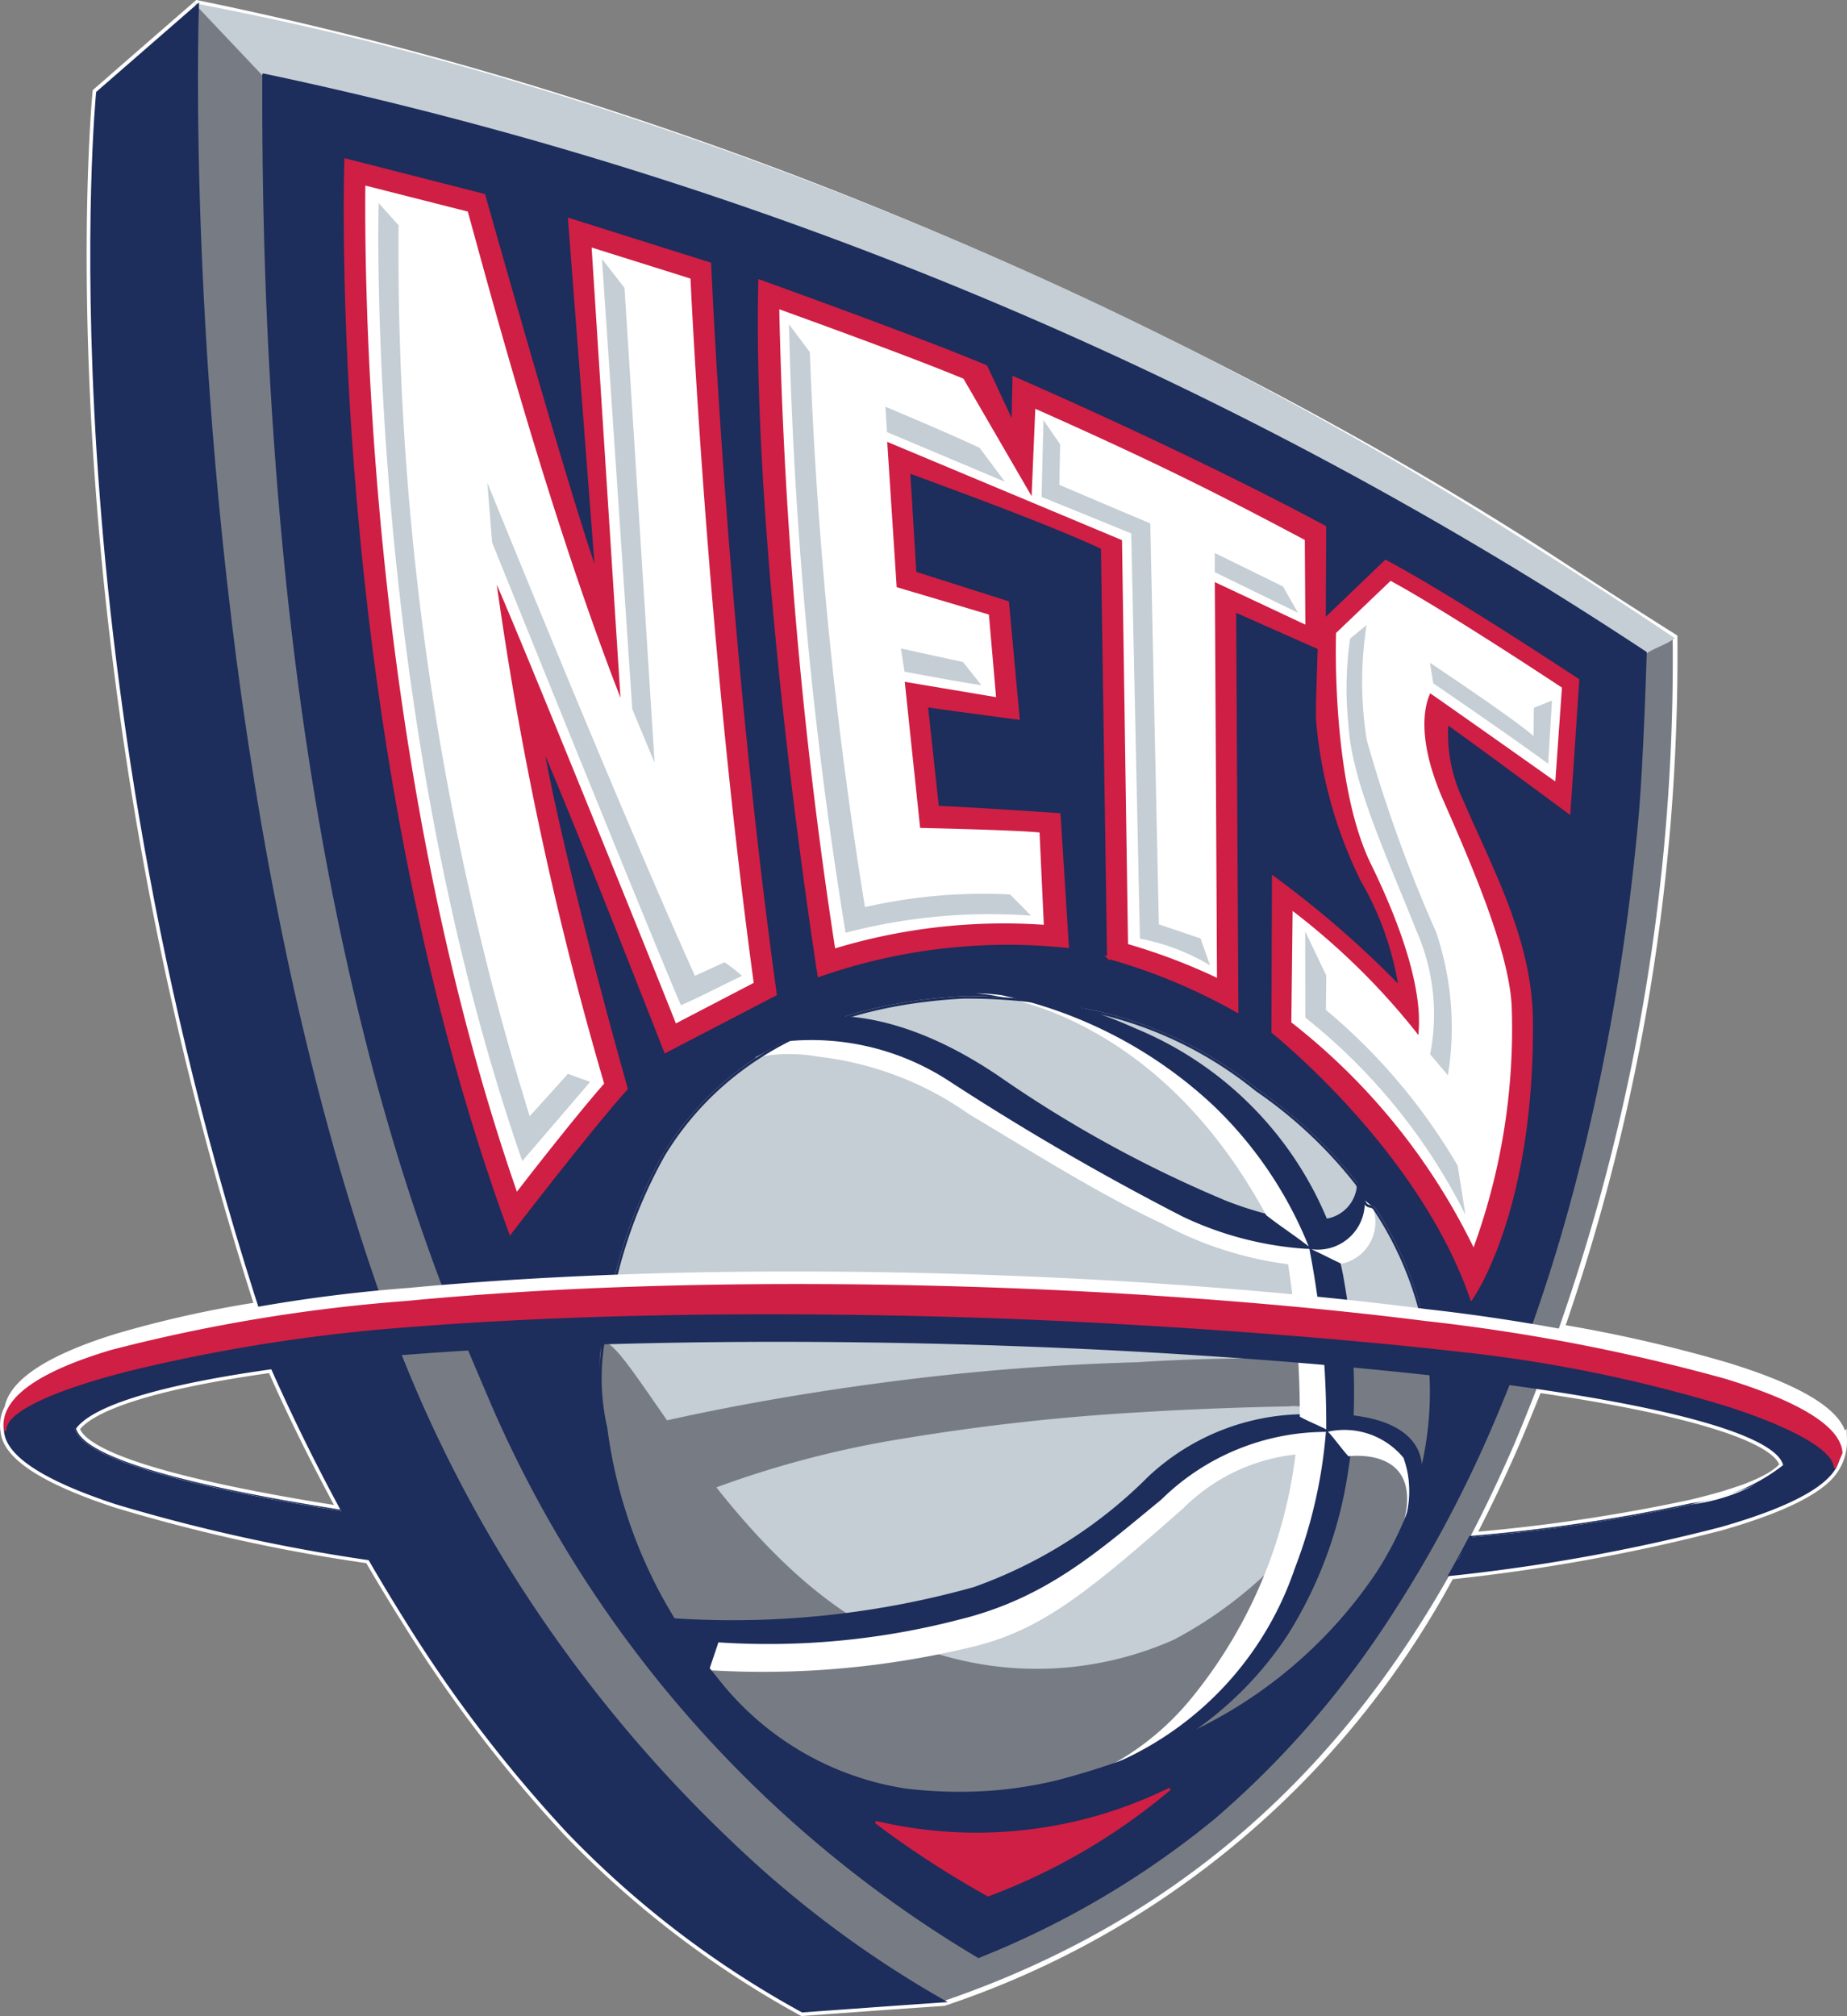 <svg id="图层_1" data-name="图层 1" xmlns="http://www.w3.org/2000/svg" viewBox="0 0 54.549 59.547"><rect x="0" y="0" width="54.549" height="59.547" fill="#808080" stroke="none"/><defs><style>.cls-1{fill:#fff;}.cls-10,.cls-2,.cls-5,.cls-7,.cls-8{fill:none;}.cls-2{stroke:#fff;stroke-width:0.281px;}.cls-3{fill:#777c84;}.cls-11,.cls-4{fill:#1d2d5c;}.cls-6{fill:#c4ced4;}.cls-7{stroke:#c4ced4;}.cls-10,.cls-7,.cls-8{stroke-width:0.073px;}.cls-8{stroke:#1d2d5c;}.cls-9{fill:#cf1f44;}.cls-10{stroke:#cf1f44;}.cls-11{fill-rule:evenodd;}</style></defs><title>New-Jersey-Nets-Classic-2K</title><path class="cls-1" d="M353.907,132.212c0.239-.555.469-1.122,0.693-1.682,4.368,0.637,7.125,1.449,7.293,2.295a1.06,1.06,0,0,1-.143.148c-0.005,0-.005.007-0.009,0.007a1.822,1.822,0,0,1-.195.143c-0.007.005-.017,0.012-0.023,0.018a4.677,4.677,0,0,1-.551.274c-0.017.005-.033,0.012-0.049,0.018-0.104.047-.219,0.089-0.338,0.13-0.012.006-.028,0.006-0.044,0.012-0.109.041-.236,0.078-0.361,0.119-0.016.007-.037,0.012-0.056,0.018-0.134.042-.277,0.077-0.424,0.12-0.026.004-.061,0.018-0.093,0.023-0.152.042-.306,0.078-0.474,0.119a51.386,51.386,0,0,1-6.461.96h-0.065c0.481-.919.913-1.837,1.3-2.724m-34.588,1.972a0.095,0.095,0,0,1-.048-0.018c-4.335-.68-7.66-1.519-7.873-2.443,0.507-.721,2.609-1.335,5.825-1.782,0.186,0.435.918,2.081,2.096,4.243m44.279-2.115c-0.044-.763-1.29-1.497-3.431-2.151a42.095,42.095,0,0,0-4.923-1.127,60.939,60.939,0,0,0,3.347-20.402s-1.301-.816-3.299-2.122-4.941-3.112-8.703-5.097c-1.883-.989-3.975-2.032-6.257-3.082-2.276-1.043-4.75-2.099-7.398-3.118-2.653-1.018-5.48-1.997-8.467-2.897-2.993-.899-6.143-1.71-9.44-2.384q-1.482,1.287-2.964,2.581s-0.1,1.014-.148,2.844c-0.048,1.835-.043,4.495.164,7.795,0.109,1.651.262,3.463,0.491,5.406,0.23,1.95.523,4.023,0.913,6.21,0.387,2.188.868,4.483,1.458,6.86,0.54,2.188,1.179,4.447,1.915,6.748a32.341,32.341,0,0,0-4.243.948c-1.888.59-3.008,1.287-3.15,2.05a1.037,1.037,0,0,0-.124.632c0,0.006,0,.006.006,0.006,0,0.005-.006.005,0,0.012,0.038,0.769,1.282,1.496,3.281,2.152a50.175,50.175,0,0,0,7.469,1.645q0.513,0.885,1.103,1.824a40.511,40.511,0,0,0,4.749,6.224,28.723,28.723,0,0,0,6.94,5.316c1.391-.101,2.784-0.203,4.169-0.296A26.487,26.487,0,0,0,352.006,136.05a54.545,54.545,0,0,0,7.988-1.443c1.84-.524,3.042-1.114,3.391-1.734h0a1.455,1.455,0,0,0,.214-0.805" transform="translate(-309.19 -89.538)"/><path class="cls-2" d="M353.907,132.212c0.239-.555.469-1.122,0.693-1.682,4.368,0.637,7.125,1.449,7.293,2.295a1.06,1.06,0,0,1-.143.148c-0.005,0-.005.007-0.009,0.007a1.822,1.822,0,0,1-.195.143c-0.007.005-.017,0.012-0.023,0.018a4.677,4.677,0,0,1-.551.274c-0.017.005-.033,0.012-0.049,0.018-0.104.047-.219,0.089-0.338,0.13-0.012.006-.028,0.006-0.044,0.012-0.109.041-.236,0.078-0.361,0.119-0.016.007-.037,0.012-0.056,0.018-0.134.042-.277,0.077-0.424,0.12-0.026.004-.061,0.018-0.093,0.023-0.152.042-.306,0.078-0.474,0.119a51.386,51.386,0,0,1-6.461.96h-0.065C353.087,134.017,353.519,133.099,353.907,132.212Zm-34.588,1.972a0.095,0.095,0,0,1-.048-0.018c-4.335-.68-7.66-1.519-7.873-2.443,0.507-.721,2.609-1.335,5.825-1.782C317.409,130.375,318.141,132.022,319.319,134.184Zm44.279-2.115c-0.044-.763-1.29-1.497-3.431-2.151a42.095,42.095,0,0,0-4.923-1.127,60.939,60.939,0,0,0,3.347-20.402s-1.301-.816-3.299-2.122-4.941-3.112-8.703-5.097c-1.883-.989-3.975-2.032-6.257-3.082-2.276-1.043-4.75-2.099-7.398-3.118-2.653-1.018-5.48-1.997-8.467-2.897-2.993-.899-6.143-1.71-9.44-2.384q-1.482,1.287-2.964,2.581s-0.1,1.014-.148,2.844c-0.048,1.835-.043,4.495.164,7.795,0.109,1.651.262,3.463,0.491,5.406,0.23,1.95.523,4.023,0.913,6.21,0.387,2.188.868,4.483,1.458,6.86,0.54,2.188,1.179,4.447,1.915,6.748a32.341,32.341,0,0,0-4.243.948c-1.888.59-3.008,1.287-3.15,2.05a1.037,1.037,0,0,0-.124.632c0,0.006,0,.006.006,0.006,0,0.005-.006.005,0,0.012,0.038,0.769,1.282,1.496,3.281,2.152a50.175,50.175,0,0,0,7.469,1.645q0.513,0.885,1.103,1.824a40.511,40.511,0,0,0,4.749,6.224,28.723,28.723,0,0,0,6.94,5.316c1.391-.101,2.784-0.203,4.169-0.296A26.487,26.487,0,0,0,352.006,136.05a54.545,54.545,0,0,0,7.988-1.443c1.84-.524,3.042-1.114,3.391-1.734h0A1.455,1.455,0,0,0,363.598,132.069Z" transform="translate(-309.19 -89.538)"/><path class="cls-3" d="M358.592,108.388s-1.301-.816-3.299-2.122-4.941-3.112-8.703-5.097c-1.883-.989-3.975-2.032-6.257-3.082-2.276-1.043-4.75-2.097-7.396-3.118-2.654-1.018-5.482-1.997-8.469-2.895-2.992-.902-6.143-1.712-9.44-2.385,0,0-.109,2.985.098,7.67,0.103,2.349.288,5.114,0.6,8.142,0.159,1.52.344,3.093,0.574,4.72,0.229,1.623.496,3.285,0.806,4.972,0.318,1.687.672,3.397,1.088,5.108,0.409,1.705.873,3.415,1.397,5.096,0.518,1.686,1.102,3.349,1.747,4.97,0.644,1.615,1.36,3.189,2.141,4.698a35.32,35.32,0,0,0,5.618,8.058,25.079,25.079,0,0,0,7.959,5.52c9.768-3.338,14.229-10.42,16.85-16.434a59.82,59.82,0,0,0,4.685-23.824" transform="translate(-309.19 -89.538)"/><path class="cls-4" d="M319.592,125.399c-0.524-1.681-.989-3.392-1.397-5.095-0.415-1.711-.77-3.422-1.086-5.109-0.312-1.687-.579-3.349-0.809-4.97-0.229-1.628-.415-3.201-0.573-4.721-0.311-3.029-.497-5.794-0.6-8.143-0.208-4.684-.098-7.67-0.098-7.67q-1.482,1.288-2.964,2.581s-0.1,1.013-.148,2.843c-0.048,1.835-.043,4.495.164,7.797,0.109,1.651.262,3.462,0.491,5.406,0.23,1.948.523,4.023,0.913,6.21,0.387,2.188.867,4.483,1.456,6.862,0.586,2.372,1.283,4.827,2.109,7.336,1.163-.154,2.33-0.304,3.499-0.458-0.338-.948-0.661-1.902-0.955-2.868" transform="translate(-309.19 -89.538)"/><path class="cls-5" d="M315.127,97.361c0.103,2.348.29,5.114,0.6,8.142,0.159,1.52.344,3.094,0.574,4.722,0.229,1.62.497,3.283,0.808,4.97,0.316,1.686.672,3.397,1.086,5.107,0.408,1.705.873,3.417,1.397,5.097,0.518,1.687,1.102,3.35,1.747,4.972,0.644,1.614,1.36,3.188,2.14,4.697a35.402,35.402,0,0,0,5.619,8.058,25.045,25.045,0,0,0,7.959,5.52c9.768-3.338,14.229-10.418,16.85-16.434a59.812,59.812,0,0,0,4.685-23.823s-1.301-.816-3.299-2.122-4.941-3.112-8.703-5.096c-1.883-.99-3.975-2.033-6.257-3.083-2.276-1.042-4.75-2.098-7.398-3.118-2.653-1.02-5.48-1.996-8.469-2.897-2.991-.899-6.141-1.71-9.438-2.383,0,0-.109,2.987.098,7.671" transform="translate(-309.19 -89.538)"/><path class="cls-6" d="M315.027,89.69c0.645,0.686,1.944,2.056,1.944,2.056,4.303,7.57,17.504,30.745,17.504,30.745l23.312-13.674c0.191-.143.617-0.287,0.802-0.429,0,0-2.058-1.395-5.262-3.403-1.605-1.008-3.56-2.17-5.804-3.404-2.244-1.228-4.788-2.527-7.566-3.784-2.785-1.259-5.466-2.348-7.996-3.285-2.527-.935-4.901-1.723-7.057-2.373a94.284,94.284,0,0,0-9.878-2.45" transform="translate(-309.19 -89.538)"/><path class="cls-7" d="M315.027,89.69c0.645,0.686,1.944,2.056,1.944,2.056,4.303,7.57,17.504,30.745,17.504,30.745l23.312-13.674c0.191-.143.617-0.287,0.802-0.429,0,0-2.058-1.395-5.262-3.403-1.605-1.008-3.56-2.17-5.804-3.404-2.244-1.228-4.788-2.527-7.566-3.784-2.785-1.259-5.466-2.348-7.996-3.285-2.527-.935-4.901-1.723-7.057-2.373A94.284,94.284,0,0,0,315.027,89.69Z" transform="translate(-309.19 -89.538)"/><path class="cls-4" d="M357.788,108.817s-0.093,3.207-.246,4.905c-0.137,1.491-.343,3.254-0.665,5.173s-0.759,4.006-1.343,6.152a49.582,49.582,0,0,1-2.261,6.515,37.115,37.115,0,0,1-3.411,6.265,27.49,27.49,0,0,1-4.805,5.394,26.233,26.233,0,0,1-6.967,4.113,35.308,35.308,0,0,1-14.348-16.296c-0.595-1.402-1.25-2.887-1.828-4.519-0.585-1.627-1.131-3.379-1.64-5.269-0.501-1.89-.965-3.916-1.376-6.08-0.407-2.163-.763-4.464-1.052-6.913q-0.434-3.685-.662-7.804-0.227-4.121-.211-8.707a118.339,118.339,0,0,1,40.816,17.07" transform="translate(-309.19 -89.538)"/><path class="cls-8" d="M357.788,108.817s-0.093,3.207-.246,4.905c-0.137,1.491-.343,3.254-0.665,5.173s-0.759,4.006-1.343,6.152a49.582,49.582,0,0,1-2.261,6.515,37.115,37.115,0,0,1-3.411,6.265,27.49,27.49,0,0,1-4.805,5.394,26.233,26.233,0,0,1-6.967,4.113,35.308,35.308,0,0,1-14.348-16.296c-0.595-1.402-1.25-2.887-1.828-4.519-0.585-1.627-1.131-3.379-1.64-5.269-0.501-1.89-.965-3.916-1.376-6.08-0.407-2.163-.763-4.464-1.052-6.913q-0.434-3.685-.662-7.804-0.227-4.121-.211-8.707A118.339,118.339,0,0,1,357.788,108.817Z" transform="translate(-309.19 -89.538)"/><path class="cls-5" d="M337.636,118.997c-5.492.293-7.835,3.01-8.833,4.644a14.213,14.213,0,0,0-1.678,4.918c-0.032.215-.092,0.399-0.114,0.614a6.598,6.598,0,0,0,.077,2.538,14.31,14.31,0,0,0,3.226,7.362,8.75,8.75,0,0,0,5.629,3.332,13.31,13.31,0,0,0,2.622.054,12.789,12.789,0,0,0,1.768-.28,22.669,22.669,0,0,0,3.99-1.428v0.003a0.22,0.22,0,0,0,.019-0.013,0.019,0.019,0,0,0,.01-0.005,13.551,13.551,0,0,0,5.519-4.738,9.8,9.8,0,0,0,1.519-6.492,1.583,1.583,0,0,0-.136-0.739,10.095,10.095,0,0,0-1.469-3.517c-0.075-.113-0.181-0.043-0.262-0.155-0.099-.137-0.175-0.464-0.279-0.601a13.34,13.34,0,0,0-2.947-2.76,11.496,11.496,0,0,0-5.422-2.431,17.221,17.221,0,0,0-2.923-.312c-0.109,0-.213.003-0.315,0.006" transform="translate(-309.19 -89.538)"/><path class="cls-3" d="M351.39,129.505c-0.05-.411-0.016-1.585-0.661.292a55.512,55.512,0,0,0-7.955-.06,71.789,71.789,0,0,0-7.337.578c-2.998.388-5.357,0.871-6.53,1.132-1.687-2.419-2.369-3.641-1.818.263a14.303,14.303,0,0,0,3.227,7.361,8.745,8.745,0,0,0,5.627,3.332,13.285,13.285,0,0,0,2.622.054,12.631,12.631,0,0,0,1.769-.28,22.667,22.667,0,0,0,3.997-1.43c-0.006,0-.006,0-0.006.006,0.006-.006.013-0.006,0.018-0.012a0.019,0.019,0,0,0,.01-0.005,13.591,13.591,0,0,0,5.52-4.738,9.82,9.82,0,0,0,1.518-6.492" transform="translate(-309.19 -89.538)"/><path class="cls-6" d="M328.907,131.449c1.175-.263,3.532-0.745,6.53-1.132a71.635,71.635,0,0,1,7.337-.579,55.107,55.107,0,0,1,7.955.06c0.283-.824.437-1.062,0.523-1.031a10.074,10.074,0,0,0-1.467-3.519c-0.078-.113-0.182-0.041-0.263-0.154-0.099-.138-0.175-0.465-0.278-0.602a13.381,13.381,0,0,0-2.948-2.76,11.521,11.521,0,0,0-5.421-2.432,15.925,15.925,0,0,0-3.237-.304c-5.494.292-7.836,3.01-8.835,4.643a14.233,14.233,0,0,0-1.678,4.918c-0.031.214-.091,0.399-0.112,0.613,0.267-.125.934,0.9,1.893,2.277" transform="translate(-309.19 -89.538)"/><path class="cls-7" d="M328.907,131.449c1.175-.263,3.532-0.745,6.53-1.132a71.635,71.635,0,0,1,7.337-.579,55.107,55.107,0,0,1,7.955.06c0.283-.824.437-1.062,0.523-1.031a10.074,10.074,0,0,0-1.467-3.519c-0.078-.113-0.182-0.041-0.263-0.154-0.099-.138-0.175-0.465-0.278-0.602a13.381,13.381,0,0,0-2.948-2.76,11.521,11.521,0,0,0-5.421-2.432,15.925,15.925,0,0,0-3.237-.304c-5.494.292-7.836,3.01-8.835,4.643a14.233,14.233,0,0,0-1.678,4.918c-0.031.214-.091,0.399-0.112,0.613C327.28,129.047,327.947,130.072,328.907,131.449Z" transform="translate(-309.19 -89.538)"/><path class="cls-6" d="M348.824,132.557a3.066,3.066,0,0,1-.132.775,12.448,12.448,0,0,1-4.842,4.601,9.928,9.928,0,0,1-6.988.412c-2.621-.615-4.805-2.783-6.455-4.858a29.409,29.409,0,0,1,5.516-1.43,65.178,65.178,0,0,1,6.939-.769c1.62-.1,3.128-0.149,4.379-0.174a1.558,1.558,0,0,1,1.272.459,2.204,2.204,0,0,1,.31.983" transform="translate(-309.19 -89.538)"/><path class="cls-7" d="M348.824,132.557a3.066,3.066,0,0,1-.132.775,12.448,12.448,0,0,1-4.842,4.601,9.928,9.928,0,0,1-6.988.412c-2.621-.615-4.805-2.783-6.455-4.858a29.409,29.409,0,0,1,5.516-1.43,65.178,65.178,0,0,1,6.939-.769c1.62-.1,3.128-0.149,4.379-0.174a1.558,1.558,0,0,1,1.272.459A2.204,2.204,0,0,1,348.824,132.557Z" transform="translate(-309.19 -89.538)"/><path class="cls-4" d="M346.585,125.429a10.699,10.699,0,0,1-1.206-.394,36.232,36.232,0,0,1-6.721-3.689c-3.095-2.092-5.226-1.853-6.077-1.609l-0.355.025a0.994,0.994,0,0,0-.765.47,2.238,2.238,0,0,0-.186.333,0.641,0.641,0,0,0-.026.121l0.354-.107c0.218-.114.567-0.191,0.743-0.274a7.434,7.434,0,0,1,4.913,1.191,77.986,77.986,0,0,0,6.856,3.976,10.011,10.011,0,0,0,3.747.96l-1.278-1.002" transform="translate(-309.19 -89.538)"/><path class="cls-8" d="M346.585,125.429a10.699,10.699,0,0,1-1.206-.394,36.232,36.232,0,0,1-6.721-3.689c-3.095-2.092-5.226-1.853-6.077-1.609l-0.355.025a0.994,0.994,0,0,0-.765.47,2.238,2.238,0,0,0-.186.333,0.641,0.641,0,0,0-.026.121l0.354-.107c0.218-.114.567-0.191,0.743-0.274a7.434,7.434,0,0,1,4.913,1.191,77.986,77.986,0,0,0,6.856,3.976,10.011,10.011,0,0,0,3.747.96Z" transform="translate(-309.19 -89.538)"/><path class="cls-4" d="M349.496,124.988c0.005,0.006.016,0.011,0.022,0.018l0.031-.274-0.152-.56-0.094.362a1.113,1.113,0,0,1-.949,1.038,10.391,10.391,0,0,0-5.65-5.627,14.815,14.815,0,0,0-5.242-1.281,12.548,12.548,0,0,1,2.009.429,13.277,13.277,0,0,1,5.552,3.093,12.068,12.068,0,0,1,2.84,4.244,1.423,1.423,0,0,0,1.633-1.442" transform="translate(-309.19 -89.538)"/><path class="cls-8" d="M349.496,124.988c0.005,0.006.016,0.011,0.022,0.018l0.031-.274-0.152-.56-0.094.362a1.113,1.113,0,0,1-.949,1.038,10.391,10.391,0,0,0-5.65-5.627,14.815,14.815,0,0,0-5.242-1.281,12.548,12.548,0,0,1,2.009.429,13.277,13.277,0,0,1,5.552,3.093,12.068,12.068,0,0,1,2.84,4.244A1.423,1.423,0,0,0,349.496,124.988Z" transform="translate(-309.19 -89.538)"/><path class="cls-4" d="M349.015,132.551c-0.219-.238-0.443-0.482-0.665-0.721a14.447,14.447,0,0,1-.925,4.046,9.729,9.729,0,0,1-5.137,5.705,8.805,8.805,0,0,1-2.222.798,10.409,10.409,0,0,0,7.124-4.571,12.493,12.493,0,0,0,1.781-4.829c0.02-.142.044-0.285,0.06-0.429h-0.016" transform="translate(-309.19 -89.538)"/><path class="cls-8" d="M349.015,132.551c-0.219-.238-0.443-0.482-0.665-0.721a14.447,14.447,0,0,1-.925,4.046,9.729,9.729,0,0,1-5.137,5.705,8.805,8.805,0,0,1-2.222.798,10.409,10.409,0,0,0,7.124-4.571,12.493,12.493,0,0,0,1.781-4.829c0.02-.142.044-0.285,0.06-0.429h-0.016Z" transform="translate(-309.19 -89.538)"/><path class="cls-4" d="M349.13,131.377a18.439,18.439,0,0,0-.268-3.928c-0.033-.203-0.07-0.399-0.116-0.59-0.295-.142-0.589-0.286-0.883-0.429a27.142,27.142,0,0,1,.502,5.37c-0.261-.137-0.523-0.273-0.786-0.417v-0.036a6.771,6.771,0,0,0-4.45,1.83,13.837,13.837,0,0,1-5.165,3.272,26.44,26.44,0,0,1-9.566.869c0.487,0.532.972,1.033,1.458,1.556,0,0,.095,0,0.28-0.018l0.273-.81a22.416,22.416,0,0,0,7.093-.668c2.576-.631,4.094-1.996,5.989-3.552a6.935,6.935,0,0,1,4.859-1.996,2.365,2.365,0,0,1,2.292.768c0.027,0.054.055,0.107,0.077,0.162,0.004,0.017.01,0.035,0.016,0.053,0.015,0.043.028,0.078,0.037,0.113l0.016,0.072c0.007,0.035.016,0.071,0.022,0.107,0,0.024.006,0.048,0.006,0.065a0.894,0.894,0,0,1,.01.12,0.215,0.215,0,0,0,.006.061v0.172c-0.006.047-.006,0.095-0.011,0.136v0.037c-0.005.048-.011,0.102-0.017,0.149,0,0.006-.004.012-0.004,0.018-0.004.053-.017,0.107-0.021,0.154a3.467,3.467,0,0,1-.11.556l-0.491,1.608a6.314,6.314,0,0,0,.703-1.473,7.373,7.373,0,0,0,.275-1.68c0.026-.603-0.263-1.443-2.026-1.652" transform="translate(-309.19 -89.538)"/><path class="cls-8" d="M349.13,131.377a18.439,18.439,0,0,0-.268-3.928c-0.033-.203-0.07-0.399-0.116-0.59-0.295-.142-0.589-0.286-0.883-0.429a27.142,27.142,0,0,1,.502,5.37c-0.261-.137-0.523-0.273-0.786-0.417v-0.036a6.771,6.771,0,0,0-4.45,1.83,13.837,13.837,0,0,1-5.165,3.272,26.44,26.44,0,0,1-9.566.869c0.487,0.532.972,1.033,1.458,1.556,0,0,.095,0,0.28-0.018l0.273-.81a22.416,22.416,0,0,0,7.093-.668c2.576-.631,4.094-1.996,5.989-3.552a6.935,6.935,0,0,1,4.859-1.996,2.365,2.365,0,0,1,2.292.768c0.027,0.054.055,0.107,0.077,0.162,0.004,0.017.01,0.035,0.016,0.053,0.015,0.043.028,0.078,0.037,0.113l0.016,0.072c0.007,0.035.016,0.071,0.022,0.107,0,0.024.006,0.048,0.006,0.065a0.894,0.894,0,0,1,.01.12,0.215,0.215,0,0,0,.006.061v0.172c-0.006.047-.006,0.095-0.011,0.136v0.037c-0.005.048-.011,0.102-0.017,0.149,0,0.006-.004.012-0.004,0.018-0.004.053-.017,0.107-0.021,0.154a3.467,3.467,0,0,1-.11.556l-0.491,1.608a6.314,6.314,0,0,0,.703-1.473,7.373,7.373,0,0,0,.275-1.68C351.182,132.426,350.893,131.585,349.13,131.377Z" transform="translate(-309.19 -89.538)"/><path class="cls-4" d="M349.13,131.377a18.439,18.439,0,0,0-.268-3.928,8.501,8.501,0,0,0-.203-0.947,1.764,1.764,0,0,0,.853-1.473l0.038-.298-0.153-.56-0.093.364a1.117,1.117,0,0,1-.95,1.037,10.392,10.392,0,0,0-5.65-5.627,14.825,14.825,0,0,0-5.242-1.282,13.327,13.327,0,0,1,4.538,1.597,11.043,11.043,0,0,1,5.11,5.282,9.21,9.21,0,0,1-1.732-.507,36.28,36.28,0,0,1-6.72-3.69c-3.096-2.092-5.226-1.853-6.077-1.609l-0.356.023a0.997,0.997,0,0,0-.765.471,2.2,2.2,0,0,0-.184.334,2.008,2.008,0,0,0-.076.245l1.675-.315a7.563,7.563,0,0,1,2.903.704c1.585,0.703,3.299,1.907,6.077,3.516,2.73,1.573,4.489,2.073,5.619,2.062a8.17,8.17,0,0,1,.175,1.353,27.625,27.625,0,0,1,0,3.212,6.817,6.817,0,0,0-4.521,1.837,13.837,13.837,0,0,1-5.165,3.272,26.44,26.44,0,0,1-9.566.869c0.487,0.532.972,1.033,1.458,1.556a64.786,64.786,0,0,0,7.344-1.061,12.384,12.384,0,0,0,5.908-3.249,8.477,8.477,0,0,1,4.472-2.353,15.746,15.746,0,0,1-1.125,4.637,9.419,9.419,0,0,1-3.435,4.262,9.029,9.029,0,0,1-2.953,1.27,10.413,10.413,0,0,0,7.125-4.572,12.498,12.498,0,0,0,1.78-4.828c0.02-.143.044-0.287,0.06-0.429h-0.016c0.016-.102.032-0.168,0.038-0.216,0.004-.041.011-0.077,0.017-0.113,0.004,0,.01,0,0.01.007l0.006-.007s1.206-.226,1.556.376a2.193,2.193,0,0,1,.137,1.418,3.467,3.467,0,0,1-.11.556l-0.491,1.608a6.314,6.314,0,0,0,.703-1.473,7.373,7.373,0,0,0,.275-1.68c0.026-.603-0.263-1.443-2.026-1.652" transform="translate(-309.19 -89.538)"/><path class="cls-1" d="M348.349,131.831a14.363,14.363,0,0,1-.924,4.046,9.626,9.626,0,0,1-5.398,5.782,8.059,8.059,0,0,0,2.379-1.997,14.117,14.117,0,0,0,3.09-7.569c0.286-.091.568-0.179,0.853-0.263" transform="translate(-309.19 -89.538)"/><path class="cls-1" d="M348.349,131.831c-0.147.208-.3,0.422-0.448,0.637a5.542,5.542,0,0,0-3.773,1.628c-2.773,2.438-4.121,3.541-6.071,4.047a26.209,26.209,0,0,1-7.926.727l0.277-.822a22.425,22.425,0,0,0,7.093-.668c2.579-.631,4.095-1.997,5.99-3.552a6.941,6.941,0,0,1,4.859-1.997" transform="translate(-309.19 -89.538)"/><path class="cls-1" d="M350.582,134.727a2.971,2.971,0,0,0,.06-2.128,2.262,2.262,0,0,0-2.232-.774c0.222,0.238.387,0.488,0.605,0.727,0,0,2.37-.333,1.566,2.176" transform="translate(-309.19 -89.538)"/><path class="cls-1" d="M348.359,131.758c-0.263-.136-0.518-0.231-0.78-0.376a29.292,29.292,0,0,0-.405-4.863c0.285-.005.399-0.089,0.688-0.089a27.199,27.199,0,0,1,.497,5.328" transform="translate(-309.19 -89.538)"/><path class="cls-1" d="M348.808,126.866c-0.317-.15-0.568-0.281-0.886-0.43a1.389,1.389,0,0,0,1.574-1.449c0.076,0.067.152,0.127,0.228,0.191a1.256,1.256,0,0,1-.916,1.688" transform="translate(-309.19 -89.538)"/><path class="cls-1" d="M347.841,126.353a11.911,11.911,0,0,0-2.819-4.165,13.129,13.129,0,0,0-6.25-3.255,5.662,5.662,0,0,0-.775-0.053s5.121,0.148,8.588,6.55c0.425,0.333.83,0.59,1.256,0.923" transform="translate(-309.19 -89.538)"/><path class="cls-1" d="M347.862,126.43a10.006,10.006,0,0,1-3.745-.959,77.378,77.378,0,0,1-6.858-3.977,7.433,7.433,0,0,0-4.913-1.192c-0.195.095-.672,0.387-0.87,0.478a4.872,4.872,0,0,1,1.884-.031,9.589,9.589,0,0,1,4.45,1.699c1.857,1.109,3.914,2.403,5.688,3.224a10.733,10.733,0,0,0,3.758,1.211c0.202-.156.403-0.304,0.606-0.454" transform="translate(-309.19 -89.538)"/><path class="cls-8" d="M351.39,129.505a1.621,1.621,0,0,0-.136-0.74,10.096,10.096,0,0,0-1.47-3.516c-0.075-.113-0.18-0.042-0.262-0.155-0.099-.136-0.174-0.465-0.279-0.602a13.291,13.291,0,0,0-2.948-2.76,11.512,11.512,0,0,0-5.421-2.432,16.025,16.025,0,0,0-3.238-.303c-5.492.292-7.835,3.01-8.833,4.642a14.22,14.22,0,0,0-1.676,4.918c-0.034.214-.093,0.399-0.114,0.613a6.512,6.512,0,0,0,.076,2.54,14.303,14.303,0,0,0,3.227,7.361,8.745,8.745,0,0,0,5.627,3.332,13.285,13.285,0,0,0,2.622.054,12.631,12.631,0,0,0,1.769-.28,22.667,22.667,0,0,0,3.997-1.43c-0.006,0-.006,0-0.006.006,0.006-.006.013-0.006,0.018-0.012a0.019,0.019,0,0,0,.01-0.005,13.591,13.591,0,0,0,5.52-4.738A9.82,9.82,0,0,0,351.39,129.505Z" transform="translate(-309.19 -89.538)"/><path class="cls-4" d="M321.012,129.547a39.753,39.753,0,0,0,4.653,8.53,40.553,40.553,0,0,0,5.17,5.931,31.5,31.5,0,0,0,6.224,4.637c-1.387.094-2.781,0.197-4.171,0.297a28.678,28.678,0,0,1-6.941-5.316,40.512,40.512,0,0,1-4.748-6.223,59.363,59.363,0,0,1-4.024-7.575l3.778-.579" transform="translate(-309.19 -89.538)"/><path class="cls-5" d="M315.127,97.361c0.103,2.348.29,5.114,0.6,8.142,0.159,1.52.344,3.094,0.574,4.722,0.229,1.62.497,3.283,0.808,4.97,0.316,1.686.672,3.397,1.086,5.107,0.408,1.705.873,3.417,1.397,5.097,0.518,1.687,1.102,3.35,1.747,4.972,0.644,1.614,1.36,3.188,2.14,4.697a35.402,35.402,0,0,0,5.619,8.058,25.045,25.045,0,0,0,7.959,5.52c9.768-3.338,14.229-10.418,16.85-16.434a59.812,59.812,0,0,0,4.685-23.823s-1.301-.816-3.299-2.122-4.941-3.112-8.703-5.096c-1.883-.99-3.975-2.033-6.257-3.083-2.276-1.042-4.75-2.098-7.398-3.118-2.653-1.02-5.48-1.996-8.469-2.897-2.991-.899-6.141-1.71-9.438-2.383,0,0-.109,2.987.098,7.671" transform="translate(-309.19 -89.538)"/><path class="cls-4" d="M319.592,125.399c-0.524-1.681-.989-3.392-1.397-5.095-0.415-1.711-.77-3.422-1.086-5.109-0.312-1.687-.579-3.349-0.809-4.97-0.229-1.628-.415-3.201-0.573-4.721-0.311-3.029-.497-5.794-0.6-8.143-0.208-4.684-.098-7.67-0.098-7.67q-1.482,1.288-2.964,2.581s-0.1,1.013-.148,2.843c-0.048,1.835-.043,4.495.164,7.797,0.109,1.651.262,3.462,0.491,5.406,0.23,1.948.523,4.023,0.913,6.21,0.387,2.188.867,4.483,1.456,6.862,0.586,2.372,1.283,4.827,2.109,7.336,1.163-.154,2.33-0.304,3.499-0.458-0.338-.948-0.661-1.902-0.955-2.868" transform="translate(-309.19 -89.538)"/><path class="cls-8" d="M319.592,125.399c-0.524-1.681-.989-3.392-1.397-5.095-0.415-1.711-.77-3.422-1.086-5.109-0.312-1.687-.579-3.349-0.809-4.97-0.229-1.628-.415-3.201-0.573-4.721-0.311-3.029-.497-5.794-0.6-8.143-0.208-4.684-.098-7.67-0.098-7.67q-1.482,1.288-2.964,2.581s-0.1,1.013-.148,2.843c-0.048,1.835-.043,4.495.164,7.797,0.109,1.651.262,3.462,0.491,5.406,0.23,1.948.523,4.023,0.913,6.21,0.387,2.188.867,4.483,1.456,6.862,0.586,2.372,1.283,4.827,2.109,7.336,1.163-.154,2.33-0.304,3.499-0.458C320.209,127.318,319.887,126.365,319.592,125.399Z" transform="translate(-309.19 -89.538)"/><path class="cls-4" d="M317.174,129.828a59.529,59.529,0,0,0,4.022,7.576,40.718,40.718,0,0,0,4.751,6.223,28.724,28.724,0,0,0,6.939,5.315c1.392-.101,2.786-0.202,4.171-0.297a31.548,31.548,0,0,1-6.224-4.637,40.668,40.668,0,0,1-5.169-5.931,39.819,39.819,0,0,1-4.653-8.53c-1.206.161-2.632,0.119-3.837,0.281" transform="translate(-309.19 -89.538)"/><path class="cls-8" d="M317.174,129.828a59.529,59.529,0,0,0,4.022,7.576,40.718,40.718,0,0,0,4.751,6.223,28.724,28.724,0,0,0,6.939,5.315c1.392-.101,2.786-0.202,4.171-0.297a31.548,31.548,0,0,1-6.224-4.637,40.668,40.668,0,0,1-5.169-5.931,39.819,39.819,0,0,1-4.653-8.53C319.806,129.708,318.38,129.667,317.174,129.828Z" transform="translate(-309.19 -89.538)"/><path class="cls-9" d="M330.156,97.325l-4.154-1.31,0.803,10.454c-0.841-2.359-3.319-11.169-3.319-11.169l-4.089-1.044s-0.596,16.862,4.864,31.704c0,0,2.336-3.045,3.433-4.267,0,0-1.746-6.11-2.501-10.156,0.952,2.163,3.647,9.066,3.647,9.066l3.255-1.693c-1.48-10.717-1.939-21.584-1.939-21.584" transform="translate(-309.19 -89.538)"/><path class="cls-10" d="M330.156,97.325l-4.154-1.31,0.803,10.454c-0.841-2.359-3.319-11.169-3.319-11.169l-4.089-1.044s-0.596,16.862,4.864,31.704c0,0,2.336-3.045,3.433-4.267,0,0-1.746-6.11-2.501-10.156,0.952,2.163,3.647,9.066,3.647,9.066l3.255-1.693C330.615,108.191,330.156,97.325,330.156,97.325Z" transform="translate(-309.19 -89.538)"/><path class="cls-9" d="M348.322,105.103s-3.44-1.89-9.194-4.411l-0.027,1.352-0.787-1.685c-1.927-.816-6.692-2.527-6.692-2.527-0.198,8.226,1.752,20.527,1.752,20.527a16.845,16.845,0,0,1,7.349-.858l-0.247-3.91s-2.473-.168-3.593-0.216l-0.323-2.986c0.498,0.079,2.709.37,2.709,0.37l-0.316-3.431-2.736-.872-0.18-2.979c0.72,0.274,4.029,1.459,5.704,2.246l0.181,12.1a17.118,17.118,0,0,1,3.806,1.586l-0.066-11.826,2.643,1.173" transform="translate(-309.19 -89.538)"/><path class="cls-10" d="M348.322,105.103s-3.44-1.89-9.194-4.411l-0.027,1.352-0.787-1.685c-1.927-.816-6.692-2.527-6.692-2.527-0.198,8.226,1.752,20.527,1.752,20.527a16.845,16.845,0,0,1,7.349-.858l-0.247-3.91s-2.473-.168-3.593-0.216l-0.323-2.986c0.498,0.079,2.709.37,2.709,0.37l-0.316-3.431-2.736-.872-0.18-2.979c0.72,0.274,4.029,1.459,5.704,2.246l0.181,12.1a17.118,17.118,0,0,1,3.806,1.586l-0.066-11.826,2.643,1.173Z" transform="translate(-309.19 -89.538)"/><path class="cls-9" d="M348.168,107.976c-0.026.823-.097,2.611-0.071,2.862a13.173,13.173,0,0,0,1.307,4.69,9.126,9.126,0,0,1,1.127,3.166,29.834,29.834,0,0,0-3.739-3.248l-0.016,4.576c0.049,0.043,4.347,3.464,5.87,7.879,0,0,1.844-2.562,1.78-8.267-0.033-2.377-1.228-4.505-2.059-6.454a4.555,4.555,0,0,1-.436-2.276c0.676,0.47,3.603,2.64,3.603,2.64l0.262-3.922s-3.757-2.491-5.684-3.51" transform="translate(-309.19 -89.538)"/><path class="cls-10" d="M348.168,107.976c-0.026.823-.097,2.611-0.071,2.862a13.173,13.173,0,0,0,1.307,4.69,9.126,9.126,0,0,1,1.127,3.166,29.834,29.834,0,0,0-3.739-3.248l-0.016,4.576c0.049,0.043,4.347,3.464,5.87,7.879,0,0,1.844-2.562,1.78-8.267-0.033-2.377-1.228-4.505-2.059-6.454a4.555,4.555,0,0,1-.436-2.276c0.676,0.47,3.603,2.64,3.603,2.64l0.262-3.922s-3.757-2.491-5.684-3.51Z" transform="translate(-309.19 -89.538)"/><path class="cls-5" d="M315.127,97.361c0.103,2.348.29,5.114,0.6,8.142,0.159,1.52.344,3.094,0.574,4.722,0.229,1.62.497,3.283,0.808,4.97,0.316,1.686.672,3.397,1.086,5.107,0.408,1.705.873,3.417,1.397,5.097,0.518,1.687,1.102,3.35,1.747,4.972,0.644,1.614,1.36,3.188,2.14,4.697a35.402,35.402,0,0,0,5.619,8.058,25.045,25.045,0,0,0,7.959,5.52c9.768-3.338,14.229-10.418,16.85-16.434a59.812,59.812,0,0,0,4.685-23.823s-1.301-.816-3.299-2.122-4.941-3.112-8.703-5.096c-1.883-.99-3.975-2.033-6.257-3.083-2.276-1.042-4.75-2.098-7.398-3.118-2.653-1.02-5.48-1.996-8.469-2.897-2.991-.899-6.141-1.71-9.438-2.383,0,0-.109,2.987.098,7.671" transform="translate(-309.19 -89.538)"/><path class="cls-11" d="M360.059,130.311a56.217,56.217,0,0,0-8.839-1.705c-2.167-.274-4.543-0.513-7.077-0.691-2.531-.179-5.218-0.31-7.998-0.37-2.784-.059-5.469-0.047-7.987.03-2.522.078-4.881,0.228-7.02,0.43a45.21,45.21,0,0,0-8.633,1.508c-2.064.649-3.21,1.419-3.162,2.272,0.039,0.768,1.283,1.495,3.283,2.151a52.041,52.041,0,0,0,7.861,1.705c-0.05-.161-0.098-0.328-0.152-0.489,0.037,0,.054,0,0.043-0.018-0.028-.041-0.061-0.107-0.103-0.185-0.022-.066-0.044-0.137-0.066-0.202-0.016-.006-0.032-0.006-0.053-0.012-0.106-.191-0.22-0.399-0.274-0.495-0.033-.053-0.579-0.012-0.613-0.071-4.334-.68-7.659-1.52-7.872-2.445,0.683-.972,4.27-1.746,9.56-2.188,2.151-.173,4.581-0.298,7.211-0.357,2.628-.06,5.461-0.06,8.409.006,2.802,0.065,5.492.184,8.016,0.351,2.518,0.162,4.858.37,6.956,0.602,6.113,0.686,10.138,1.657,10.345,2.688a5.554,5.554,0,0,1-2.762,1.151,51.327,51.327,0,0,1-6.461.959h-0.06c-0.085.168-.179,0.335-0.265,0.501-0.117.208-.225,0.411-0.34,0.614a54.5,54.5,0,0,0,7.988-1.442c2.245-.639,3.543-1.371,3.495-2.151-0.045-.764-1.29-1.491-3.43-2.146" transform="translate(-309.19 -89.538)"/><path class="cls-8" d="M360.059,130.311a56.217,56.217,0,0,0-8.839-1.705c-2.167-.274-4.543-0.513-7.077-0.691-2.531-.179-5.218-0.31-7.998-0.37-2.784-.059-5.469-0.047-7.987.03-2.522.078-4.881,0.228-7.02,0.43a45.21,45.21,0,0,0-8.633,1.508c-2.064.649-3.21,1.419-3.162,2.272,0.039,0.768,1.283,1.495,3.283,2.151a52.041,52.041,0,0,0,7.861,1.705c-0.05-.161-0.098-0.328-0.152-0.489,0.037,0,.054,0,0.043-0.018-0.028-.041-0.061-0.107-0.103-0.185-0.022-.066-0.044-0.137-0.066-0.202-0.016-.006-0.032-0.006-0.053-0.012-0.106-.191-0.22-0.399-0.274-0.495-0.033-.053-0.579-0.012-0.613-0.071-4.334-.68-7.659-1.52-7.872-2.445,0.683-.972,4.27-1.746,9.56-2.188,2.151-.173,4.581-0.298,7.211-0.357,2.628-.06,5.461-0.06,8.409.006,2.802,0.065,5.492.184,8.016,0.351,2.518,0.162,4.858.37,6.956,0.602,6.113,0.686,10.138,1.657,10.345,2.688a5.554,5.554,0,0,1-2.762,1.151,51.327,51.327,0,0,1-6.461.959h-0.06c-0.085.168-.179,0.335-0.265,0.501-0.117.208-.225,0.411-0.34,0.614a54.5,54.5,0,0,0,7.988-1.442c2.245-.639,3.543-1.371,3.495-2.151C363.444,131.693,362.199,130.966,360.059,130.311Z" transform="translate(-309.19 -89.538)"/><path class="cls-1" d="M360.168,129.917a56.316,56.316,0,0,0-8.839-1.711c-2.167-.28-4.542-0.513-7.076-0.697-2.533-.186-5.218-0.311-7.999-0.376-2.784-.059-5.471-0.053-7.988.024-2.521.078-4.88,0.221-7.02,0.423a45.324,45.324,0,0,0-8.632,1.5c-2.064.645-3.209,1.42-3.167,2.266,0.044,0.763,1.234,1.491,3.184,2.14a48.146,48.146,0,0,0,7.195,1.616c-0.18-.322-0.394-0.633-0.557-0.936-4.478-.704-7.878-1.579-7.885-2.533-0.005-1.132,3.784-2.039,9.682-2.521,2.15-.173,4.579-0.298,7.211-0.352,2.627-.06,5.46-0.06,8.408.013,2.801,0.065,5.493.191,8.016,0.357,2.516,0.162,4.858.37,6.954,0.608,6.28,0.709,10.353,1.717,10.359,2.778,0.005,0.537-1.044,1.031-2.884,1.46a51.441,51.441,0,0,1-6.457.959c-0.121.227-.302,0.454-0.428,0.68a52.366,52.366,0,0,0,7.935-1.424c2.205-.625,3.466-1.348,3.418-2.122-0.045-.763-1.288-1.496-3.43-2.152" transform="translate(-309.19 -89.538)"/><path class="cls-11" d="M360.059,130.311a56.217,56.217,0,0,0-8.839-1.705c-2.167-.274-4.543-0.513-7.077-0.691-2.531-.179-5.218-0.31-7.998-0.37-2.784-.059-5.469-0.047-7.987.03-2.522.078-4.881,0.228-7.02,0.43a45.21,45.21,0,0,0-8.633,1.508c-2.064.649-3.21,1.419-3.162,2.272,0.039,0.768,1.283,1.495,3.283,2.151a52.041,52.041,0,0,0,7.861,1.705c-0.05-.161-0.098-0.328-0.152-0.489,0.037,0,.054,0,0.043-0.018-0.028-.041-0.061-0.107-0.103-0.185-0.022-.066-0.044-0.137-0.066-0.202-0.016-.006-0.032-0.006-0.053-0.012-0.106-.191-0.22-0.399-0.274-0.495-0.033-.053-0.579-0.012-0.613-0.071-4.334-.68-7.659-1.52-7.872-2.445,0.683-.972,4.27-1.746,9.56-2.188,2.151-.173,4.581-0.298,7.211-0.357,2.628-.06,5.461-0.06,8.409.006,2.802,0.065,5.492.184,8.016,0.351,2.518,0.162,4.858.37,6.956,0.602,6.113,0.686,10.138,1.657,10.345,2.688a5.554,5.554,0,0,1-2.762,1.151,51.327,51.327,0,0,1-6.461.959h-0.06c-0.085.168-.179,0.335-0.265,0.501-0.117.208-.225,0.411-0.34,0.614a54.5,54.5,0,0,0,7.988-1.442c2.245-.639,3.543-1.371,3.495-2.151-0.045-.764-1.29-1.491-3.43-2.146" transform="translate(-309.19 -89.538)"/><path class="cls-5" d="M328.159,127.575c-2.522.078-4.881,0.226-7.02,0.429a45.034,45.034,0,0,0-8.633,1.509c-2.064.649-3.21,1.417-3.162,2.27,0.039,0.77,1.284,1.496,3.283,2.151a52.068,52.068,0,0,0,7.861,1.705c-0.093-.299-0.185-0.597-0.279-0.894-4.947-.722-8.921-1.658-8.933-2.676-0.004-1.132,3.786-2.046,9.681-2.533,2.151-.173,4.581-0.3,7.211-0.359,2.626-.06,5.461-0.06,8.41.006,2.8,0.066,5.49.185,8.014,0.352,2.518,0.159,4.858.368,6.956,0.6,6.277,0.705,10.35,1.711,10.357,2.772,0.006,0.537-1.076,1.038-2.955,1.478a52.689,52.689,0,0,1-6.567.984l-0.378.679a54.503,54.503,0,0,0,7.989-1.442c2.244-.637,3.542-1.372,3.494-2.15-0.045-.764-1.29-1.492-3.43-2.147a56.135,56.135,0,0,0-8.839-1.704c-2.167-.275-4.543-0.513-7.077-0.693-2.531-.179-5.218-0.31-7.998-0.368-1.182-.026-2.347-0.038-3.488-0.038-1.546,0-3.051.022-4.498,0.067" transform="translate(-309.19 -89.538)"/><path class="cls-9" d="M363.57,132.45c-0.048-.763-1.29-1.496-3.431-2.151a56.186,56.186,0,0,0-8.838-1.705c-2.167-.274-4.542-0.507-7.075-0.686-2.534-.184-5.22-0.309-7.999-0.369-2.785-.061-5.471-0.048-7.993.029-2.518.077-4.882,0.226-7.016,0.43a49.478,49.478,0,0,0-8.734,1.448c-2.103.626-3.271,1.401-3.146,2.319,0.006,0.011.006,0.011,0.006,0.006-0.006-.566,1.458-1.216,3.662-1.775a50.626,50.626,0,0,1,8.092-1.282c2.15-.172,4.552-0.297,7.151-0.352,2.599-.059,5.4-0.054,8.348.019,2.801,0.065,5.679.214,8.376,0.399s5.225,0.41,7.322.649a42.614,42.614,0,0,1,7.894,1.609c1.987,0.637,3.194,1.323,3.194,1.853,0.059-.148.126-0.298,0.186-0.441" transform="translate(-309.19 -89.538)"/><path class="cls-10" d="M363.57,132.45c-0.048-.763-1.29-1.496-3.431-2.151a56.186,56.186,0,0,0-8.838-1.705c-2.167-.274-4.542-0.507-7.075-0.686-2.534-.184-5.22-0.309-7.999-0.369-2.785-.061-5.471-0.048-7.993.029-2.518.077-4.882,0.226-7.016,0.43a49.478,49.478,0,0,0-8.734,1.448c-2.103.626-3.271,1.401-3.146,2.319,0.006,0.011.006,0.011,0.006,0.006-0.006-.566,1.458-1.216,3.662-1.775a50.626,50.626,0,0,1,8.092-1.282c2.15-.172,4.552-0.297,7.151-0.352,2.599-.059,5.4-0.054,8.348.019,2.801,0.065,5.679.214,8.376,0.399s5.225,0.41,7.322.649a42.614,42.614,0,0,1,7.894,1.609c1.987,0.637,3.194,1.323,3.194,1.853C363.444,132.743,363.511,132.593,363.57,132.45Z" transform="translate(-309.19 -89.538)"/><path class="cls-9" d="M363.57,132.45c-0.048-.763-1.29-1.496-3.431-2.151a56.186,56.186,0,0,0-8.838-1.705c-2.167-.274-4.542-0.507-7.075-0.686-2.534-.184-5.22-0.309-7.999-0.369-2.785-.061-5.471-0.048-7.993.029-2.518.077-4.882,0.226-7.016,0.43a49.478,49.478,0,0,0-8.734,1.448c-2.103.626-3.271,1.401-3.146,2.319,0.006,0.011.006,0.011,0.006,0.006-0.006-.566,1.458-1.216,3.662-1.775a50.626,50.626,0,0,1,8.092-1.282c2.15-.172,4.552-0.297,7.151-0.352,2.599-.059,5.4-0.054,8.348.019,2.801,0.065,5.679.214,8.376,0.399s5.225,0.41,7.322.649a42.614,42.614,0,0,1,7.894,1.609c1.987,0.637,3.194,1.323,3.194,1.853,0.059-.148.126-0.298,0.186-0.441" transform="translate(-309.19 -89.538)"/><path class="cls-1" d="M326.663,96.849l0.852,13.298c-2.223-5.716-4.045-12.714-4.51-14.36l-3.025-.768c-0.033,3.314.121,17.161,4.476,29.718,0.705-.912,1.818-2.324,2.577-3.194a103.364,103.364,0,0,1-3.171-14.734c0.792,1.799,4.601,11.21,5.289,12.957l2.299-1.197c-1.261-9.306-1.768-18.734-1.867-20.803" transform="translate(-309.19 -89.538)"/><path class="cls-1" d="M345.067,106.731l2.675,1.257-0.016-2.502c-2.217-1.174-4.057-2.141-7.96-3.874l-0.109,2.581-2.013-3.47c-1.465-.607-4.123-1.574-5.439-2.05a143.835,143.835,0,0,0,1.649,18.877,17.232,17.232,0,0,1,6.164-.697l-0.126-2.726c-0.754-.076-3.527-0.135-3.527-0.135l-0.454-4.315s1.983,0.333,2.697.452L338.396,107.69l-2.724-.809-0.279-4.292,6.934,2.903,0.178,11.932a17.599,17.599,0,0,1,2.627.996s-0.06-11.683-.065-11.688" transform="translate(-309.19 -89.538)"/><path class="cls-1" d="M350.259,106.695l-1.61,1.539s-0.159,4.386,1.026,6.817c1.72,3.517,1.392,4.876,1.408,5.061a20.699,20.699,0,0,0-3.717-3.667l-0.038,3.291a18.946,18.946,0,0,1,5.382,6.646,18.85,18.85,0,0,0,1.125-7.141c-0.086-1.639-1.201-4.201-2.025-6.079-0.934-2.135-.405-3.064-0.382-3.147,0.693,0.477,3.696,2.604,3.696,2.604l0.196-2.771s-3.341-2.218-5.061-3.154" transform="translate(-309.19 -89.538)"/><path class="cls-6" d="M329.714,118.36c-2.227-4.929-6.13-14.562-6.13-14.562l0.141,1.766s4.62,11.449,5.575,13.666c0.534-.232.982-0.471,1.806-0.87a5.32,5.32,0,0,0-.517-0.399" transform="translate(-309.19 -89.538)"/><polyline class="cls-6" points="18.444 8.502 17.779 7.649 18.674 20.947 19.333 22.528"/><path class="cls-6" d="M334.164,117.089a16.803,16.803,0,0,1,5.476-.506l-0.617-.625a15.569,15.569,0,0,0-4.287.374,131.4,131.4,0,0,1-1.627-16.391l-0.617-.823a129.8,129.8,0,0,0,1.671,17.97" transform="translate(-309.19 -89.538)"/><path class="cls-6" d="M335.797,108.692l0.108,0.685s1.361,0.262,2.272.4l-0.546-.685" transform="translate(-309.19 -89.538)"/><path class="cls-6" d="M340.476,103.858c1.235,0.53,2.686,1.139,2.686,1.139l0.253,11.844,1.233,0.417,0.278,0.792a6.363,6.363,0,0,0-2.07-.788L342.6,105.294s-2.157-.882-2.648-1.078l0.055-2.271,0.492,0.715" transform="translate(-309.19 -89.538)"/><path class="cls-6" d="M338.122,102.767c-0.818-.393-2.783-1.216-2.783-1.216l0.048,0.75,3.482,1.467" transform="translate(-309.19 -89.538)"/><polyline class="cls-6" points="35.877 16.334 35.877 16.901 38.334 18.099 37.892 17.323"/><path class="cls-6" d="M320.962,96.193a86.043,86.043,0,0,0,3.872,26.315l1.129-1.252,0.656,0.238-2.004,2.337c-4.662-13.412-4.242-28.295-4.242-28.295" transform="translate(-309.19 -89.538)"/><path class="cls-6" d="M348.349,119.367l0.011-1.013-0.622-1.305,0.004,2.545a17.371,17.371,0,0,1,4.729,5.829l-0.23-1.454a17.499,17.499,0,0,0-3.892-4.602" transform="translate(-309.19 -89.538)"/><path class="cls-6" d="M355.026,110.23l-0.535.214-0.011.834c-0.589-.524-3.058-2.163-3.058-2.163l0.099,0.608s1.976,1.341,3.392,2.372" transform="translate(-309.19 -89.538)"/><path class="cls-6" d="M351.427,120.678a6.106,6.106,0,0,0-.404-3.647c-0.812-2.056-1.921-4.398-2.008-6.091a10.256,10.256,0,0,1,.049-2.54L349.55,108a10.869,10.869,0,0,0,.005,3.392,42.156,42.156,0,0,0,2.048,5.675,8.816,8.816,0,0,1,.349,4.232" transform="translate(-309.19 -89.538)"/><path class="cls-9" d="M343.741,142.375a12.93,12.93,0,0,1-8.686.983,28.396,28.396,0,0,0,3.318,2.157,18.16,18.16,0,0,0,5.368-3.141" transform="translate(-309.19 -89.538)"/><path class="cls-10" d="M343.741,142.375a12.93,12.93,0,0,1-8.686.983,28.396,28.396,0,0,0,3.318,2.157A18.16,18.16,0,0,0,343.741,142.375Z" transform="translate(-309.19 -89.538)"/></svg>